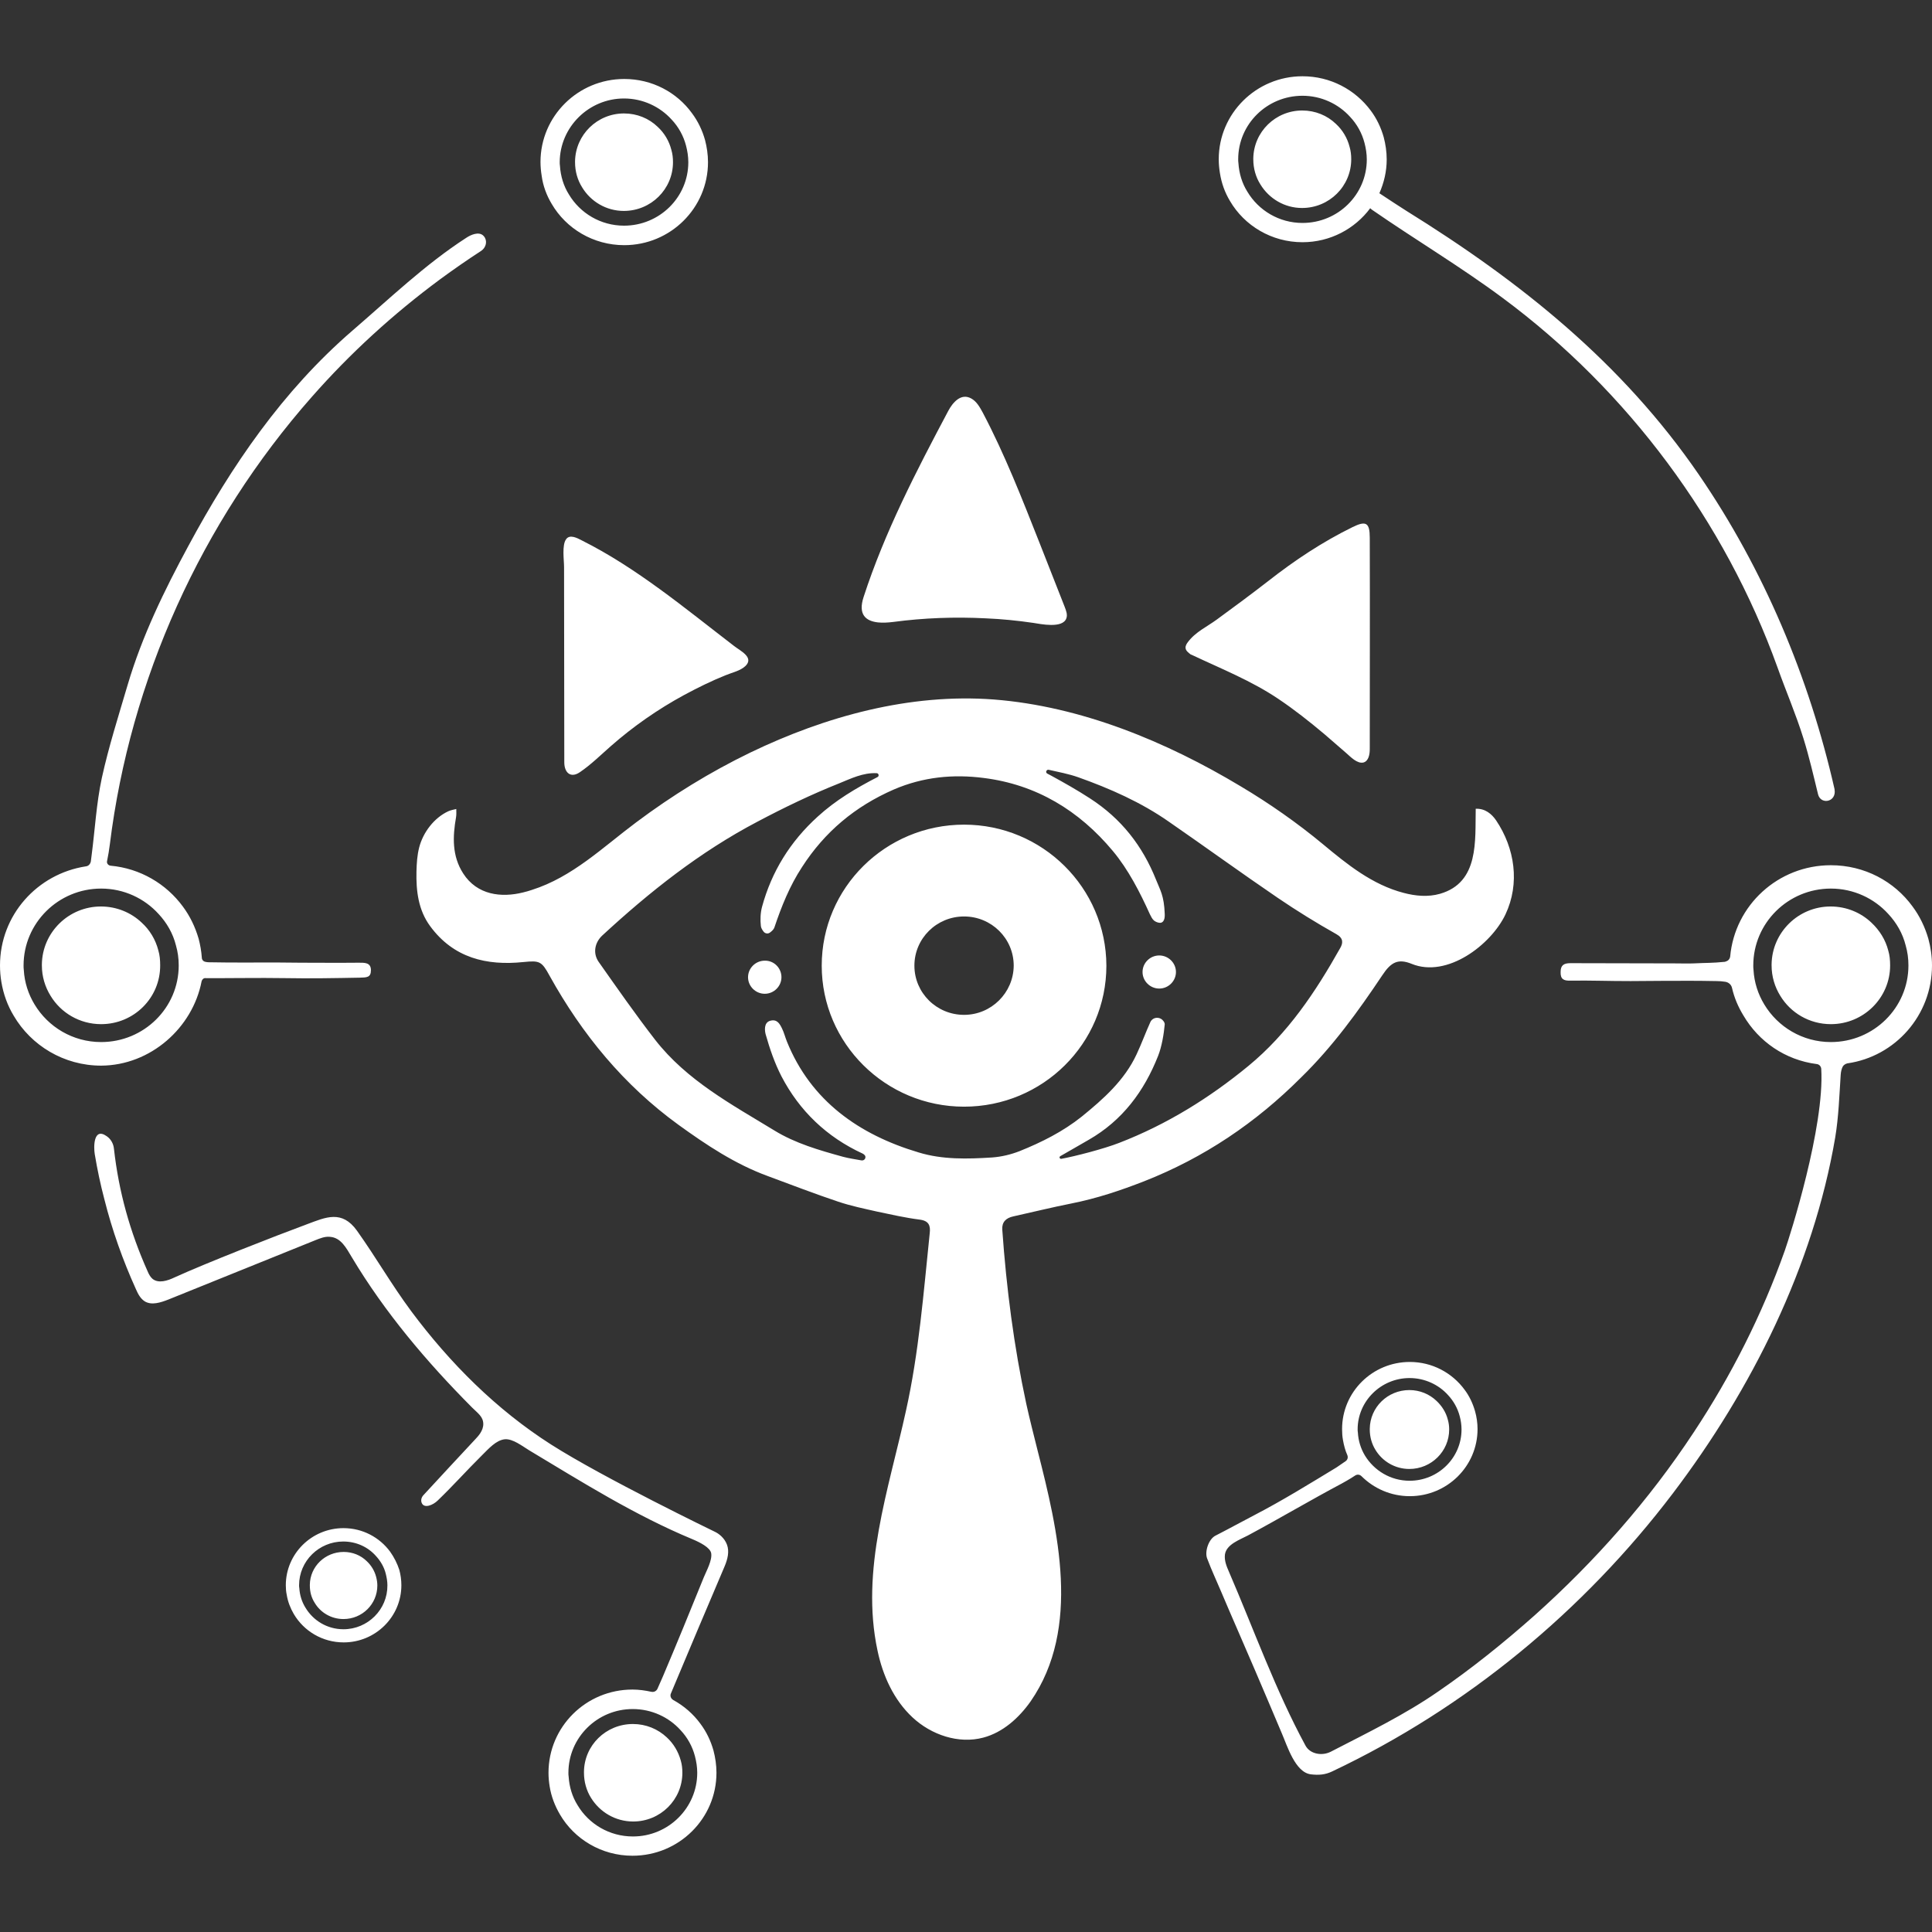 <svg width="380" height="380" viewBox="0 0 380 380" fill="none" xmlns="http://www.w3.org/2000/svg">
<rect x="0" y="0" width="380" height="380" fill="#333333" stroke="none"/>
<path d="M108.514 40.105C111.349 44.966 116.705 48.221 122.781 48.221C131.873 48.221 139.254 40.908 139.254 31.9C139.254 30.384 139.029 28.913 138.669 27.53C138.129 25.613 137.273 23.829 136.103 22.268C133.133 18.166 128.272 15.535 122.781 15.535C113.689 15.535 106.308 22.848 106.308 31.856C106.308 32.792 106.398 33.684 106.533 34.531C106.803 36.582 107.523 38.455 108.514 40.105ZM122.736 19.37C126.427 19.37 129.802 20.975 132.098 23.517C133.448 24.944 134.438 26.728 134.933 28.645C135.203 29.671 135.383 30.785 135.383 31.9C135.383 38.812 129.712 44.386 122.736 44.386C118.145 44.386 114.095 41.933 111.889 38.232C110.854 36.582 110.269 34.665 110.134 32.614C110.089 32.346 110.089 32.123 110.089 31.856C110.134 24.988 115.805 19.37 122.736 19.37ZM114.5 36.85C113.599 35.423 113.104 33.728 113.104 31.9C113.104 31.856 113.104 31.767 113.104 31.722C113.194 26.505 117.47 22.313 122.736 22.313C125.301 22.313 127.642 23.294 129.352 24.944C130.657 26.148 131.603 27.709 132.053 29.492C132.278 30.25 132.368 31.053 132.368 31.9C132.368 37.207 128.047 41.487 122.691 41.487C119.225 41.487 116.165 39.615 114.5 36.85ZM241.916 39.525C244.752 44.386 250.108 47.641 256.184 47.641C261.63 47.641 266.491 45.01 269.506 40.952C269.596 41.041 269.731 41.175 269.866 41.264C278.373 47.151 287.284 52.457 295.566 58.611C320.23 76.893 339.268 102.533 349.62 131.295C351.285 135.977 353.22 140.436 354.706 145.208C355.831 148.82 356.686 152.521 357.586 156.222C358.081 158.228 360.872 157.827 360.872 155.731C360.872 155.553 360.827 155.375 360.827 155.196C355.831 133.213 346.919 111.987 334.137 93.348C319.06 71.364 299.076 55.4 276.572 41.443C275.717 40.908 272.702 38.946 271.306 38.009C272.207 35.958 272.747 33.728 272.747 31.365C272.747 29.849 272.522 28.378 272.162 26.995C271.621 25.078 270.766 23.294 269.596 21.733C266.536 17.631 261.675 15 256.184 15C247.092 15 239.711 22.313 239.711 31.32C239.711 32.257 239.801 33.149 239.936 33.996C240.251 36.047 240.926 37.876 241.916 39.525ZM256.184 18.835C259.874 18.835 263.25 20.44 265.545 22.982C266.896 24.409 267.886 26.192 268.381 28.11C268.651 29.136 268.831 30.25 268.831 31.365C268.831 38.277 263.16 43.851 256.184 43.851C251.593 43.851 247.542 41.398 245.337 37.697C244.302 36.047 243.717 34.13 243.582 32.079C243.537 31.811 243.537 31.588 243.537 31.32C243.537 24.409 249.208 18.835 256.184 18.835ZM247.902 36.27C247.002 34.843 246.507 33.149 246.507 31.32C246.507 31.276 246.507 31.187 246.507 31.142C246.597 25.925 250.873 21.733 256.139 21.733C258.704 21.733 261.045 22.714 262.755 24.364C264.06 25.568 265.005 27.129 265.455 28.913C265.68 29.671 265.77 30.473 265.77 31.32C265.77 36.627 261.45 40.908 256.094 40.908C252.673 40.908 249.613 39.08 247.902 36.27ZM270.541 285.181C269.821 284.022 269.416 282.639 269.416 281.168C269.416 281.123 269.416 281.078 269.416 281.034C269.461 276.798 272.927 273.409 277.202 273.409C279.273 273.409 281.163 274.211 282.558 275.549C283.594 276.53 284.404 277.779 284.764 279.206C284.944 279.83 285.034 280.454 285.034 281.168C285.034 285.448 281.523 288.927 277.202 288.927C274.367 288.927 271.892 287.41 270.541 285.181ZM380 189.889C380 188.06 379.73 186.277 379.28 184.627C378.605 182.308 377.57 180.168 376.174 178.295C372.574 173.345 366.723 170.179 360.107 170.179C349.71 170.179 341.203 178.072 340.303 188.149C340.258 188.462 340.078 188.774 339.808 188.952C339.628 189.041 339.448 189.13 339.268 189.175C336.613 189.443 335.712 189.353 333.147 189.487C332.427 189.532 330.086 189.487 329.366 189.487C322.525 189.443 315.729 189.487 308.888 189.443C307.583 189.443 306.953 189.844 306.953 191.182C306.908 192.564 307.538 192.921 308.843 192.876C313.569 192.832 315.999 192.965 320.725 192.965L326.981 192.921C331.842 192.921 332.787 192.876 337.648 192.965C338.143 192.965 338.773 193.01 339.313 193.099C339.988 193.188 340.528 193.679 340.663 194.303C341.113 196.265 341.879 198.049 342.914 199.743C345.929 204.871 351.105 208.483 357.316 209.286C357.811 209.33 358.171 209.732 358.216 210.222C358.891 221.638 352.095 242.997 351.06 245.94C346.604 258.515 340.528 270.555 333.147 281.703C324.37 295.036 313.704 307.12 301.777 317.777C295.791 323.084 289.535 328.123 282.918 332.671C276.302 337.264 269.011 340.787 261.765 344.532C260.054 345.424 257.669 345.023 256.769 343.328C250.873 332.448 246.597 320.453 241.691 309.082C241.241 308.056 240.791 306.942 240.926 305.782C241.196 303.731 243.897 302.839 245.472 301.992C251.863 298.558 257.714 295.08 263.925 291.78C264.15 291.647 265.41 290.978 266.536 290.22C266.941 289.952 267.436 289.997 267.796 290.354C270.226 292.761 273.557 294.278 277.292 294.278C284.629 294.278 290.615 288.392 290.615 281.078C290.615 279.875 290.435 278.671 290.12 277.556C289.67 275.995 288.994 274.568 288.049 273.32C285.619 270.02 281.703 267.879 277.292 267.879C269.956 267.879 263.97 273.765 263.97 281.078C263.97 281.837 264.015 282.55 264.15 283.263C264.33 284.289 264.6 285.315 265.005 286.207C265.185 286.652 265.05 287.143 264.645 287.41C263.745 288.035 262.935 288.57 262.89 288.614C257.444 291.914 252.268 295.125 246.687 298.023C243.852 299.495 241.961 300.565 239.081 302.037C237.731 302.705 236.921 305.158 237.416 306.496C238.361 308.993 239.126 310.554 240.161 313.006C242.366 318.223 244.662 323.396 246.867 328.569C248.668 332.716 250.378 336.863 252.133 340.965C253.168 343.328 254.744 348.635 257.849 348.992C259.379 349.17 260.64 349.081 262.035 348.412C288.409 335.926 311.498 316.841 329.051 293.698C344.534 273.275 356.641 249.062 360.962 223.734C361.637 219.676 361.772 215.484 362.042 211.382C362.087 210.757 362.222 210.222 362.447 209.776C362.627 209.464 362.987 209.241 363.347 209.152C372.754 207.814 380 199.699 380 189.889ZM277.247 271.045C280.218 271.045 282.963 272.339 284.809 274.39C285.889 275.549 286.699 276.976 287.104 278.537C287.329 279.384 287.464 280.231 287.464 281.168C287.464 286.742 282.873 291.245 277.247 291.245C273.512 291.245 270.271 289.239 268.471 286.296C267.661 284.958 267.166 283.397 267.076 281.747C267.031 281.524 267.031 281.346 267.031 281.123C267.031 275.594 271.621 271.045 277.247 271.045ZM360.107 204.96C354.526 204.96 349.665 201.973 347.009 197.558C345.794 195.552 345.029 193.233 344.894 190.78C344.849 190.468 344.849 190.156 344.849 189.889C344.849 181.55 351.69 174.772 360.107 174.772C364.562 174.772 368.613 176.689 371.404 179.766C373.024 181.505 374.239 183.601 374.824 185.964C375.184 187.213 375.364 188.506 375.364 189.889C375.364 198.227 368.523 204.96 360.107 204.96ZM371.404 186.99C371.674 187.882 371.764 188.863 371.764 189.889C371.764 196.265 366.543 201.438 360.107 201.438C355.876 201.438 352.185 199.208 350.16 195.864C349.08 194.125 348.45 192.074 348.45 189.889C348.45 189.844 348.45 189.755 348.45 189.666C348.54 183.378 353.716 178.295 360.062 178.295C363.167 178.295 366.003 179.499 368.073 181.461C369.693 182.977 370.863 184.85 371.404 186.99ZM39.652 193.01C39.742 192.653 40.057 192.341 40.417 192.386C42.892 192.43 51.444 192.296 56.17 192.386C60.85 192.475 65.891 192.386 70.707 192.296C72.102 192.252 72.957 192.296 72.957 190.825C72.957 189.264 71.652 189.353 70.482 189.353C65.621 189.398 64.046 189.353 59.185 189.353L54.324 189.309C49.508 189.309 45.818 189.353 41.002 189.264C40.822 189.264 40.597 189.22 40.372 189.175C39.967 189.086 39.697 188.729 39.697 188.372C39.607 187.079 39.382 185.831 39.067 184.627C38.392 182.308 37.356 180.168 35.961 178.295C32.676 173.836 27.59 170.803 21.739 170.268C21.289 170.224 20.929 169.778 21.064 169.332C21.289 168.262 21.469 167.147 21.604 166.077C25.609 133.703 39.562 102.756 61.3 78.097C68.862 69.491 77.368 61.732 86.595 54.91C89.205 52.992 91.906 51.119 94.651 49.336C95.506 48.756 95.866 47.641 95.371 46.749C95.281 46.571 95.146 46.437 95.011 46.303C94.156 45.545 92.671 46.125 91.681 46.794C83.669 51.967 76.513 58.834 69.312 65.032C55.584 76.893 45.548 91.609 37.041 107.394C32.316 116.134 27.95 125.097 25.114 134.684C23.314 140.793 21.379 146.858 20.028 153.011C18.948 158.05 18.678 163.223 18.003 168.351C17.958 168.618 17.913 169.02 17.868 169.421C17.778 169.911 17.418 170.357 16.878 170.402C7.336 171.873 0 179.989 0 189.889C0 191.003 0.09 192.074 0.27 193.144C0.675 195.552 1.485 197.781 2.7 199.788C6.121 205.629 12.557 209.598 19.893 209.598C29.615 209.553 37.897 202.151 39.652 193.01ZM6.796 197.558C5.581 195.552 4.816 193.233 4.681 190.78C4.636 190.468 4.636 190.156 4.636 189.889C4.636 181.55 11.477 174.772 19.893 174.772C24.349 174.772 28.4 176.689 31.19 179.766C32.811 181.505 34.026 183.601 34.611 185.964C34.971 187.213 35.151 188.506 35.151 189.889C35.151 198.227 28.31 204.96 19.893 204.96C14.312 204.96 9.452 201.973 6.796 197.558ZM19.893 201.438C15.663 201.438 11.972 199.208 9.947 195.864C8.867 194.125 8.236 192.074 8.236 189.889C8.236 189.844 8.236 189.755 8.236 189.666C8.326 183.378 13.502 178.295 19.848 178.295C22.954 178.295 25.789 179.499 27.86 181.461C29.435 182.888 30.605 184.805 31.145 186.945C31.415 187.837 31.505 188.818 31.505 189.844C31.55 196.265 26.329 201.438 19.893 201.438ZM76.738 305.203C74.668 302.393 71.337 300.565 67.557 300.565C61.3 300.565 56.215 305.604 56.215 311.802C56.215 312.426 56.26 313.051 56.395 313.675C56.62 315.057 57.115 316.306 57.79 317.465C59.77 320.81 63.416 323.039 67.602 323.039C73.858 323.039 78.944 318 78.944 311.802C78.944 310.777 78.808 309.751 78.538 308.77C78.133 307.521 77.503 306.273 76.738 305.203ZM67.557 320.453C64.361 320.453 61.615 318.758 60.085 316.217C59.365 315.057 58.96 313.764 58.87 312.337C58.825 312.159 58.825 311.98 58.825 311.802C58.825 307.031 62.741 303.196 67.512 303.196C70.077 303.196 72.372 304.266 73.948 306.05C74.848 307.031 75.568 308.235 75.883 309.573C76.063 310.286 76.198 311.044 76.198 311.802C76.243 316.573 72.327 320.453 67.557 320.453ZM73.993 310.197C74.128 310.732 74.218 311.267 74.218 311.847C74.218 315.503 71.247 318.446 67.557 318.446C65.126 318.446 63.011 317.153 61.886 315.236C61.255 314.255 60.94 313.095 60.94 311.847C60.94 311.802 60.94 311.758 60.94 311.713C60.985 308.101 63.956 305.247 67.602 305.247C69.357 305.247 70.977 305.916 72.147 307.075C73.002 307.878 73.678 308.948 73.993 310.197ZM124.491 339.092C127.057 339.092 129.397 340.073 131.152 341.723C132.458 342.927 133.403 344.488 133.898 346.271C134.123 347.03 134.213 347.832 134.213 348.679C134.213 353.986 129.892 358.267 124.536 358.267C121.026 358.267 117.965 356.394 116.255 353.629C115.355 352.202 114.86 350.463 114.86 348.679C114.86 348.635 114.86 348.546 114.86 348.501C114.905 343.284 119.18 339.092 124.491 339.092ZM271.892 191.806C273.602 189.22 274.997 188.506 277.652 189.576C284.629 192.43 293.27 185.831 296.106 179.855C298.986 173.746 297.951 166.835 294.26 161.35C293.405 160.101 292.1 158.986 290.255 159.076C290.12 165.319 290.975 173.568 283.233 175.798C280.893 176.466 278.418 176.243 276.077 175.619C269.911 174.014 264.96 170.001 260.19 166.032C255.194 161.885 249.658 158.005 244.032 154.661C229.404 145.877 212.661 138.92 195.468 137.582C178.951 136.334 162.388 140.882 147.58 148.017C139.659 151.852 132.143 156.489 125.121 161.751C118.55 166.656 112.609 172.498 104.598 175.039C104.058 175.218 103.473 175.396 102.888 175.53C98.612 176.6 93.841 176.065 91.096 171.784C88.89 168.351 89.025 164.56 89.7 160.726C89.79 160.19 89.745 159.655 89.745 159.12C89.205 159.254 88.665 159.343 88.17 159.566C85.38 160.859 83.219 163.713 82.454 166.656C82.049 168.217 81.959 169.778 81.914 171.383C81.824 175.218 82.274 179.008 84.615 182.174C89.205 188.417 95.686 189.978 102.978 189.22C106.128 188.908 106.533 189.041 108.108 191.94C114.5 203.444 122.691 213.433 133.448 221.236C138.939 225.205 144.565 228.951 151.001 231.314C155.592 233.009 160.182 234.792 164.863 236.353C167.384 237.2 169.994 237.735 172.56 238.315C175.305 238.895 178.05 239.519 180.841 239.876C182.686 240.099 183.046 241.035 182.866 242.551C181.651 254.234 180.751 266.006 178.185 277.511C174.81 292.94 169.184 308.77 172.605 324.689C173.64 329.594 175.8 334.366 179.491 337.799C183.181 341.233 188.537 343.061 193.398 341.768C197.269 340.742 200.419 337.888 202.715 334.633C212.706 320.185 208.071 300.966 204.11 285.404C203.345 282.327 202.535 279.206 201.86 276.129C199.429 264.847 197.944 253.342 197.134 241.838C197.044 240.366 197.854 239.564 199.294 239.251C203.12 238.404 206.9 237.468 210.726 236.71C215.677 235.729 220.358 234.168 225.038 232.34C236.831 227.702 247.002 220.835 255.914 211.917C262.125 205.852 267.121 198.941 271.892 191.806ZM245.562 209.643C237.866 215.975 229.449 221.192 220.088 224.804C217.117 225.963 211.446 227.435 208.746 227.925C208.431 227.97 208.251 227.568 208.566 227.39C210.546 226.275 212.346 225.205 214.147 224.18C220.763 220.389 225.038 214.637 227.784 207.681C228.504 205.852 228.909 203.444 229.089 201.482C229.089 201.259 228.999 201.036 228.819 200.813C228.279 200.055 227.154 199.966 226.524 200.635C226.434 200.724 226.389 200.813 226.299 200.947C225.399 202.909 224.498 205.362 223.553 207.368C221.168 212.496 217.027 216.153 212.751 219.631C209.061 222.574 204.875 224.67 200.554 226.409C198.844 227.078 196.999 227.524 195.153 227.658C190.293 227.97 185.387 228.104 180.706 226.677C169.004 223.198 159.507 216.554 154.781 204.871C154.421 203.979 154.196 203.043 153.791 202.24C153.341 201.349 152.846 200.412 151.496 200.769C150.191 201.126 150.416 202.776 150.596 203.444C151.406 206.298 152.351 209.063 153.701 211.694C157.257 218.516 162.613 223.644 169.679 226.9C169.769 226.944 169.904 227.033 169.994 227.123C170.489 227.524 170.129 228.327 169.454 228.237C168.239 228.014 166.979 227.836 165.808 227.524C161.128 226.231 156.447 224.893 152.306 222.351C143.89 217.223 135.068 212.496 128.857 204.515C124.986 199.52 121.386 194.348 117.74 189.175C116.57 187.481 116.975 185.385 118.46 184.002C127.777 175.396 137.679 167.548 148.975 161.617C154.196 158.853 159.552 156.266 165.043 154.081C167.339 153.145 169.769 151.941 172.424 152.075C172.83 152.075 172.965 152.654 172.605 152.833C168.374 155.018 164.368 157.381 160.812 160.636C155.412 165.541 151.766 171.428 149.876 178.384C149.561 179.588 149.516 180.926 149.651 182.13C149.696 182.531 149.921 182.888 150.191 183.244C150.506 183.646 151.091 183.735 151.496 183.378C151.856 183.111 152.171 182.798 152.306 182.442C153.701 178.295 155.322 174.237 157.752 170.536C162.208 163.624 168.149 158.63 175.8 155.285C181.606 152.788 187.502 152.253 193.443 153.011C203.84 154.304 212.256 159.432 218.872 167.37C221.933 171.026 224.228 175.53 226.164 179.811C226.389 180.257 226.614 180.747 226.974 181.059C227.289 181.327 227.874 181.55 228.279 181.505C229.179 181.327 229.089 180.078 229.089 179.766C228.954 176.11 228.189 175.084 227.379 173.033C224.723 166.389 220.583 161.038 214.372 157.024C211.896 155.419 209.376 153.992 206.765 152.565C206.54 152.432 206.27 152.298 206 152.164C205.55 151.941 205.82 151.317 206.27 151.406C208.206 151.852 210.186 152.209 212.076 152.877C218.332 155.107 224.408 157.783 229.899 161.617C237.056 166.567 244.122 171.695 251.323 176.6C255.059 179.142 258.884 181.505 262.845 183.735C264.285 184.538 264.15 185.519 263.61 186.455C258.749 195.106 253.303 203.266 245.562 209.643ZM169.859 117.427C174 104.674 180.211 92.679 186.512 80.817C187.367 79.212 188.987 77.25 191.013 78.365C192.093 78.945 192.723 80.104 193.308 81.174C197.629 89.379 201.004 98.03 204.425 106.68C206.09 110.917 207.756 115.153 209.421 119.389C209.691 120.103 210.006 120.905 209.736 121.619C209.016 123.67 204.65 122.733 203.21 122.511C200.149 122.065 197.044 121.752 193.893 121.619C187.817 121.307 181.696 121.529 175.665 122.332C174.585 122.466 173.595 122.511 172.695 122.421C170.264 122.154 168.734 120.861 169.859 117.427ZM140.604 301.279C140.514 301.234 118.73 290.71 108.379 284.111C97.622 277.244 88.485 268.102 80.879 257.891C76.918 252.54 74.083 247.501 70.212 242.061C67.242 237.914 64.046 239.43 60.445 240.768C54.054 243.131 40.507 248.437 34.341 251.247C32.946 251.916 31.145 252.495 29.975 251.514C29.525 251.113 29.255 250.578 29.03 250.043C25.564 242.284 23.359 234.391 22.414 225.963C22.324 224.982 21.829 224.046 20.974 223.466C18.363 221.638 18.408 225.651 18.633 226.989C19.128 229.976 19.758 232.964 20.523 235.863C22.054 241.972 24.169 247.902 26.735 253.565C27.14 254.502 27.635 255.438 28.49 255.973C29.84 256.776 31.595 256.196 33.081 255.617C42.712 251.737 52.389 247.813 62.021 243.934C62.921 243.577 63.866 243.176 64.856 243.265C67.061 243.399 68.097 245.45 69.222 247.323C75.703 258.158 83.939 267.879 92.851 276.842C93.976 277.957 95.011 278.626 95.056 280.008C95.101 281.435 93.976 282.55 93.481 283.085C90.06 286.742 86.685 290.398 83.264 294.099C82.904 294.501 82.724 295.08 82.949 295.615C83.444 296.775 85.2 296.017 86.1 295.125C89.16 292.182 91.726 289.283 94.786 286.251C96.136 284.913 97.577 283.263 99.287 283.085C100.862 282.951 102.708 284.423 104.103 285.27C114.5 291.513 124.851 298.023 136.103 302.705C137.724 303.374 139.704 304.4 139.884 305.515C140.109 306.897 138.939 308.993 138.444 310.197C135.788 316.752 133.133 323.262 130.387 329.728C130.027 330.531 129.667 331.378 129.307 332.181C129.082 332.626 128.632 332.849 128.137 332.76C126.922 332.493 125.661 332.314 124.401 332.314C115.265 332.314 107.883 339.627 107.883 348.679C107.883 349.616 107.973 350.508 108.108 351.355C108.424 353.362 109.144 355.19 110.134 356.884C112.969 361.745 118.325 365 124.401 365C133.538 365 140.919 357.687 140.919 348.679C140.919 347.163 140.694 345.692 140.334 344.309C139.794 342.392 138.939 340.608 137.769 339.048C136.373 337.13 134.528 335.525 132.413 334.366C131.963 334.098 131.738 333.563 131.963 333.072C135.518 324.6 138.894 316.573 142.494 308.146C143.124 306.674 143.485 305.158 142.989 303.82C142.494 302.482 141.369 301.635 140.604 301.279ZM133.853 340.296C135.203 341.723 136.193 343.507 136.688 345.424C136.958 346.45 137.138 347.565 137.138 348.679C137.138 355.591 131.467 361.21 124.491 361.21C119.856 361.21 115.805 358.757 113.599 355.056C112.564 353.406 111.979 351.489 111.844 349.438C111.799 349.17 111.799 348.947 111.799 348.679C111.799 341.768 117.47 336.149 124.446 336.149C128.182 336.149 131.558 337.754 133.853 340.296ZM144.385 127.059C145.645 128.04 148.345 129.288 146.635 130.983C145.6 131.964 143.98 132.276 142.719 132.811C139.929 133.926 137.228 135.264 134.573 136.691C129.397 139.5 124.536 142.889 120.126 146.768C118.145 148.507 116.255 150.38 114.095 151.852C112.249 153.145 110.989 151.986 110.989 149.934C110.989 137.137 110.944 124.339 110.944 111.541C110.944 110.159 110.494 107.216 111.349 106.056C112.069 105.031 113.554 105.833 114.41 106.279C125.211 111.675 134.798 119.701 144.385 127.059ZM233.185 127.46C233.14 127.059 233.365 126.658 233.635 126.301C235.12 124.294 237.416 123.269 239.351 121.842C242.772 119.344 246.147 116.847 249.478 114.261C254.654 110.203 260.099 106.591 265.996 103.693C268.696 102.355 269.416 102.801 269.416 105.789C269.461 119.657 269.416 133.525 269.416 147.348C269.416 148.374 269.191 149.711 268.156 149.979C266.941 150.247 265.635 148.864 264.825 148.151C263.385 146.902 261.945 145.654 260.505 144.405C257.579 141.952 254.609 139.589 251.413 137.449C246.102 133.881 240.251 131.563 234.49 128.843C234.4 128.798 234.265 128.753 234.175 128.709C233.725 128.352 233.23 127.995 233.185 127.46ZM153.701 192.207C153.701 193.991 152.216 195.462 150.416 195.462C148.615 195.462 147.13 193.991 147.13 192.207C147.13 190.424 148.615 188.952 150.416 188.952C152.216 188.908 153.701 190.379 153.701 192.207ZM231.295 191.182C231.295 192.965 229.809 194.437 228.009 194.437C226.209 194.437 224.723 192.965 224.723 191.182C224.723 189.398 226.209 187.926 228.009 187.926C229.809 187.926 231.295 189.398 231.295 191.182ZM189.617 162.197C174.18 162.197 161.623 174.594 161.623 189.933C161.623 205.228 174.18 217.669 189.617 217.669C205.1 217.669 217.612 205.273 217.612 189.933C217.567 174.638 205.055 162.197 189.617 162.197ZM189.617 199.609C184.217 199.609 179.851 195.284 179.851 189.933C179.851 184.582 184.217 180.257 189.617 180.257C195.018 180.257 199.384 184.582 199.384 189.933C199.339 195.284 194.973 199.609 189.617 199.609Z" fill="white"/>
</svg>
